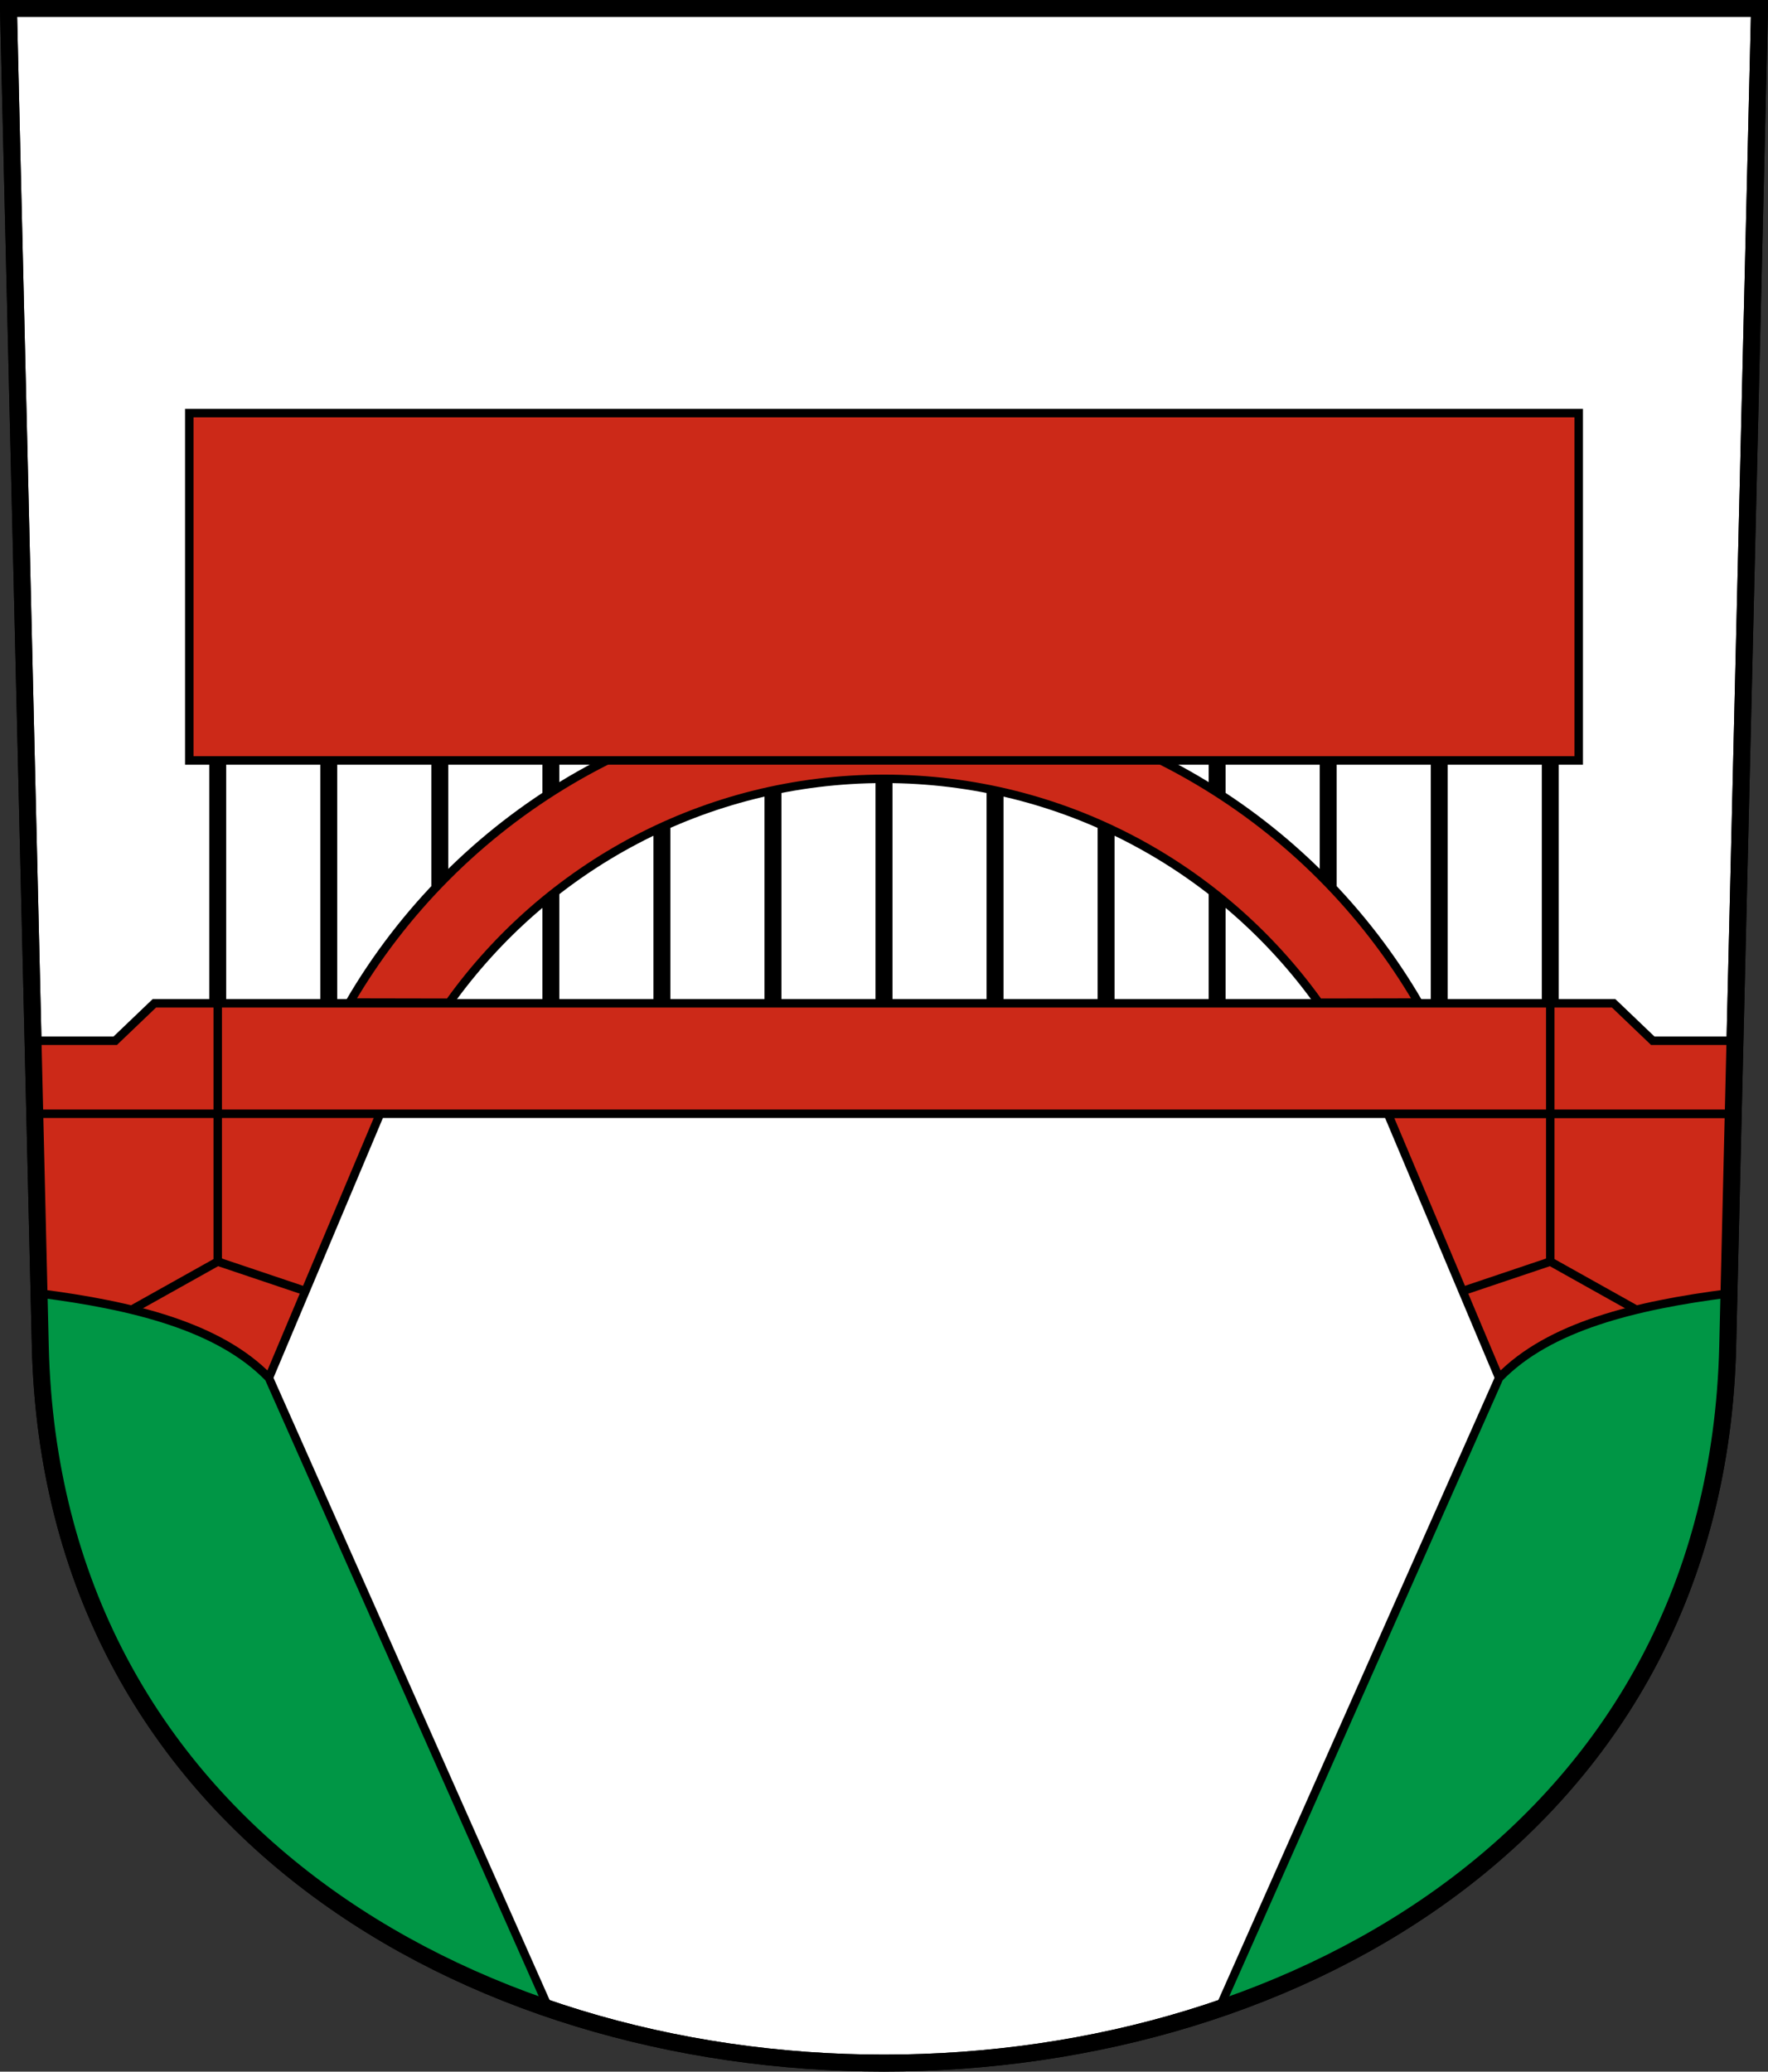 <svg xmlns="http://www.w3.org/2000/svg" version="1.0" width="208.86" height="244.66"><rect width="100%" height="100%" fill="#333333" stroke="none"/><path style="fill:#fff;fill-opacity:1;fill-rule:evenodd;stroke:#000;stroke-width:2;stroke-linecap:butt;stroke-miterlimit:4;stroke-dashoffset:0;stroke-opacity:1" d="m1 1 3.761 158.003c2.687 112.86 196.652 112.86 199.338 0L207.86 1z"/><path d="m163.96 131.535 14.143 33.575 26.093-10.168.557-23.407z" style="opacity:1;fill:#cc2918;fill-opacity:1;stroke:#000;stroke-width:1;stroke-miterlimit:8;stroke-dasharray:none;stroke-dashoffset:4.58;stroke-opacity:1"/><path d="M104.43 89.804v28.686M117.549 89.804v28.686M130.667 89.804v28.686M143.785 89.804v28.686M156.904 90.067v28.686M170.022 89.804v28.686" style="opacity:1;fill:none;fill-opacity:1;stroke:#000;stroke-width:2;stroke-miterlimit:8;stroke-dasharray:none;stroke-dashoffset:4.58;stroke-opacity:1"/><path d="m172.78 152.476 10.36-3.486 14.915 8.345" style="opacity:1;fill:none;fill-opacity:1;stroke:#000;stroke-width:1;stroke-miterlimit:8;stroke-dasharray:none;stroke-dashoffset:4.58;stroke-opacity:1"/><path d="m4.107 131.535-.205-8.623h9.708l4.625-4.422h172.39l4.625 4.422h9.708l-.205 8.623H104.43zM44.9 131.535 30.758 165.11 4.664 154.942l-.557-23.407z" style="opacity:1;fill:#cc2918;fill-opacity:1;stroke:#000;stroke-width:1;stroke-miterlimit:8;stroke-dasharray:none;stroke-dashoffset:4.58;stroke-opacity:1"/><path d="M25.72 118.49v30.5" style="opacity:1;fill:none;fill-opacity:1;stroke:#000;stroke-width:1;stroke-miterlimit:8;stroke-dasharray:none;stroke-dashoffset:4.58;stroke-opacity:1"/><path d="M104.43 89.804v28.686M91.312 89.804v28.686M78.193 89.804v28.686M65.075 89.804v28.686M51.957 90.067v28.686M38.838 89.804v28.686" style="opacity:1;fill:none;fill-opacity:1;stroke:#000;stroke-width:2;stroke-miterlimit:8;stroke-dasharray:none;stroke-dashoffset:4.58;stroke-opacity:1"/><path d="m36.08 152.476-10.36-3.486-14.914 8.345" style="opacity:1;fill:none;fill-opacity:1;stroke:#000;stroke-width:1;stroke-miterlimit:8;stroke-dasharray:none;stroke-dashoffset:4.58;stroke-opacity:1"/><path d="m53.06 118.423-11.764-.022c12.65-21.72 36.187-36.32 63.134-36.32 26.948 0 50.485 14.6 63.135 36.32l-11.764.022c-11.447-16.008-30.19-26.443-51.37-26.443-21.181 0-39.925 10.435-51.372 26.443z" style="opacity:1;fill:#cc2918;fill-opacity:1;stroke:#000;stroke-width:1;stroke-miterlimit:8;stroke-dasharray:none;stroke-dashoffset:4.58;stroke-opacity:1"/><path d="M183.14 118.49v30.5" style="opacity:1;fill:none;fill-opacity:1;stroke:#000;stroke-width:1;stroke-miterlimit:8;stroke-dasharray:none;stroke-dashoffset:4.58;stroke-opacity:1"/><path d="M25.72 89.804v28.686M183.14 89.804v28.686" style="opacity:1;fill:none;fill-opacity:1;stroke:#000;stroke-width:2;stroke-miterlimit:8;stroke-dasharray:none;stroke-dashoffset:4.58;stroke-opacity:1"/><path d="M186.5 89.804V48.79H22.36v41.013h82.07z" style="opacity:1;fill:#cc2918;fill-opacity:1;stroke:#000;stroke-width:1;stroke-miterlimit:8;stroke-dasharray:none;stroke-dashoffset:4.58;stroke-opacity:1"/><path style="opacity:1;fill:#009645;fill-opacity:1;stroke:#000;stroke-width:1;stroke-miterlimit:8;stroke-dasharray:none;stroke-dashoffset:4.58;stroke-opacity:1" d="m144.014 237.24 33.083-74.516c5.912-6.103 16.11-8.566 27.151-9.982-.48 40.887-16.906 67.667-60.234 84.498zM64.846 237.24l-33.083-74.516c-5.912-6.103-16.11-8.566-27.15-9.982.48 40.887 16.905 67.667 60.233 84.498z"/><path style="fill:none;fill-opacity:1;fill-rule:evenodd;stroke:#000;stroke-width:2;stroke-linecap:butt;stroke-miterlimit:4;stroke-dashoffset:0;stroke-opacity:1" d="m1 1 3.761 158.003c2.687 112.86 196.652 112.86 199.338 0L207.86 1z"/></svg>